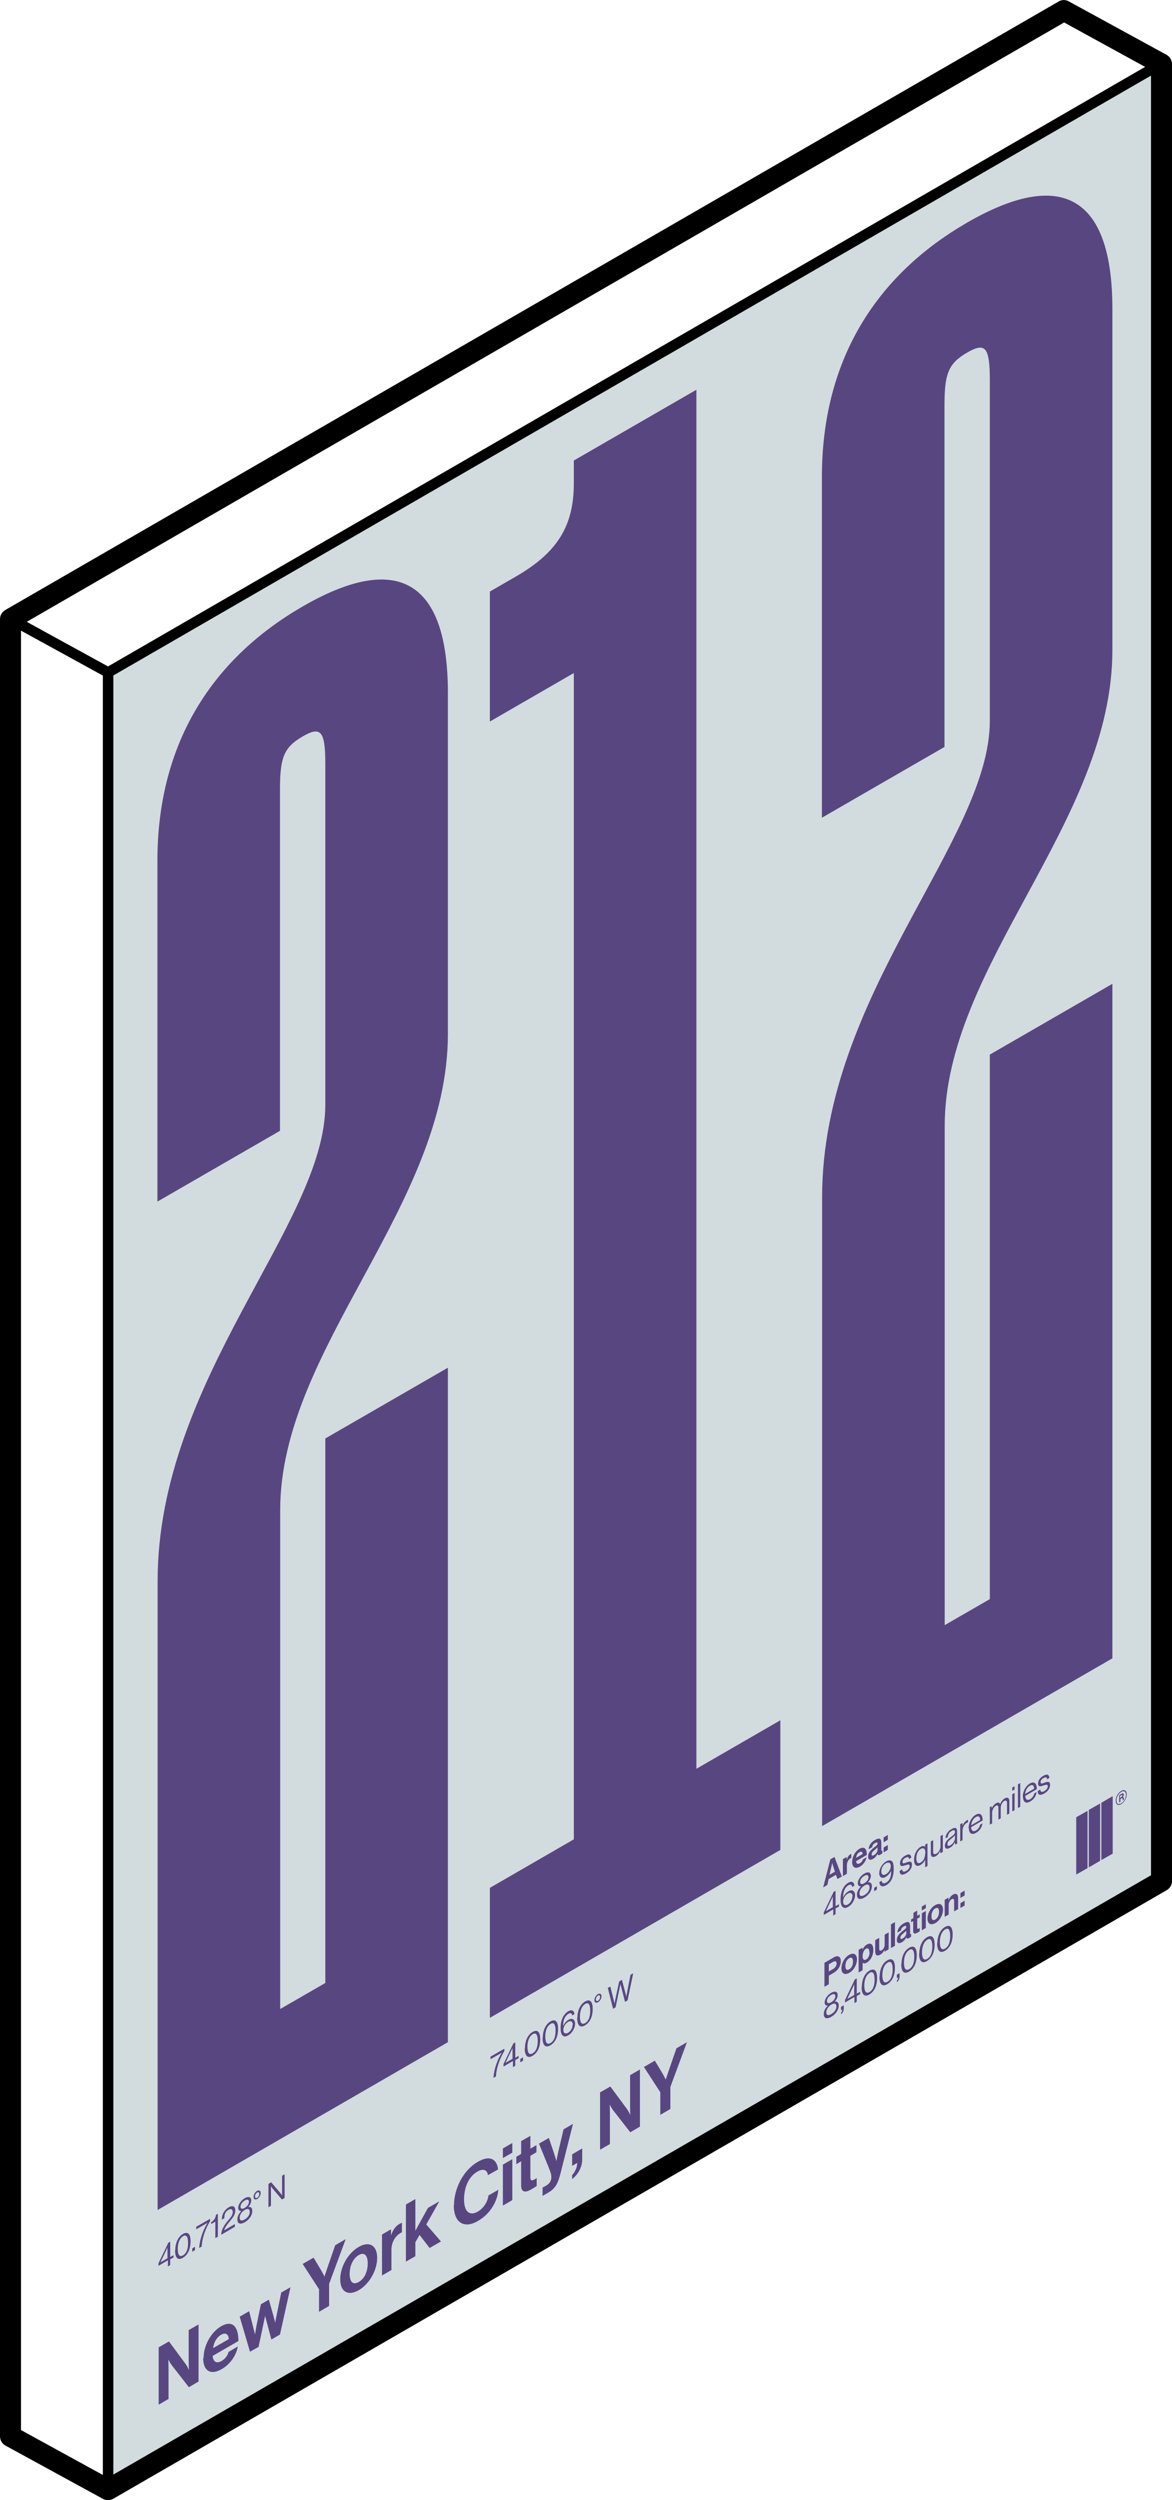 <?xml version="1.0" encoding="UTF-8"?>
<svg id="Layer_2" data-name="Layer 2" xmlns="http://www.w3.org/2000/svg" viewBox="0 0 55.84 119.06">
  <defs>
    <style>
      .cls-1, .cls-2, .cls-3 {
        stroke-width: 0px;
      }

      .cls-2 {
        fill: #584681;
      }

      .cls-3 {
        fill: #d2dcde;
      }
    </style>
  </defs>
  <g id="Layer_1-2" data-name="Layer 1">
    <g>
      <g>
        <polygon class="cls-3" points="55.35 89.57 5.16 118.54 5.16 32.01 55.35 3.03 55.35 89.57"/>
        <g>
          <path class="cls-2" d="M15.5,52.6v-16.23c0-1.59-.23-1.79-1.08-1.3-.92.53-1.08,1.04-1.08,2.55v16.23s-5.84,3.37-5.84,3.37v-16.23c0-5.52,2.54-9.58,6.92-12.11,4.38-2.53,6.92-1.4,6.92,4.12v16.23c0,8.2-7.99,14.99-7.99,22.68v23.76s2.15-1.24,2.15-1.24v-25.93s5.84-3.37,5.84-3.37v32.12s-13.83,7.99-13.83,7.99v-29.95c0-9.62,7.99-16.99,7.99-22.68Z"/>
          <path class="cls-2" d="M47.16,34.32v-16.23c0-1.59-.23-1.79-1.08-1.3-.92.53-1.08,1.04-1.08,2.55v16.23s-5.84,3.37-5.84,3.37v-16.23c0-5.52,2.54-9.58,6.92-12.11,4.38-2.53,6.92-1.4,6.92,4.12v16.23c0,8.2-7.99,14.99-7.99,22.68v23.76s2.15-1.24,2.15-1.24v-25.93s5.84-3.37,5.84-3.37v32.12s-13.83,7.99-13.83,7.99v-29.95c0-9.62,7.99-16.99,7.99-22.68Z"/>
          <path class="cls-2" d="M37.17,88.1l-13.83,7.99v-6.19s4-2.31,4-2.31v-55.54s-4,2.31-4,2.31v-6.19s1.23-.71,1.23-.71c2-1.15,2.77-2.43,2.77-4.44v-1.09s5.84-3.37,5.84-3.37v65.67s4-2.31,4-2.31v6.19Z"/>
        </g>
        <g>
          <path class="cls-2" d="M7.56,111.78l.49-.28.79,1.07c.08.1.16.29.16.29h0s-.01-.28-.01-.47v-1.43l.47-.27v2.72s-.46.27-.46.27l-.81-1.04c-.08-.1-.17-.28-.17-.28h0s.01.28.01.47v1.41l-.47.27v-2.72Z"/>
          <path class="cls-2" d="M9.7,112.29c0-.58.34-1.22.83-1.51.54-.31.83,0,.83.7l-1.23.71c.03.28.18.38.43.24.17-.1.28-.25.33-.43l.44-.26c-.06.38-.33.83-.77,1.08-.56.32-.88.05-.88-.53ZM10.15,111.82l.75-.43c-.01-.24-.16-.33-.36-.21-.24.14-.35.37-.39.65Z"/>
          <path class="cls-2" d="M11.42,110.32l.45-.26.2.79c.04.14.08.32.08.32h0s.04-.23.07-.42l.21-1.02.38-.22.22.78c.04.14.08.32.08.32h0s.04-.23.08-.41l.21-1.03.44-.25-.5,2.25-.41.24-.22-.83c-.04-.14-.08-.3-.08-.3h0s-.04.21-.08.39l-.23,1.09-.41.23-.49-1.67Z"/>
          <path class="cls-2" d="M15.21,109.03l-.79-1.22.52-.3.36.6c.07.12.16.3.16.3h0s.09-.28.16-.48l.35-1.01.5-.29-.79,2.13v1.05l-.48.28v-1.05Z"/>
          <path class="cls-2" d="M16.21,108.54c0-.58.36-1.24.88-1.54s.88-.06.88.52c0,.58-.36,1.24-.88,1.54s-.88.06-.88-.52ZM17.52,107.78c0-.38-.16-.55-.43-.39s-.43.51-.43.89c0,.38.15.55.43.39s.43-.5.43-.88Z"/>
          <path class="cls-2" d="M18.62,106.48h0c.1-.29.22-.47.42-.58.05-.03.08-.04.11-.05v.45h0c-.29.14-.5.44-.5.85v.95l-.45.26v-1.95l.43-.25v.31Z"/>
          <path class="cls-2" d="M19.98,106.44l-.19.34v.66l-.45.26v-2.72l.45-.26v1.51s.6-1.09.6-1.09l.54-.31-.62,1.1.7.81-.54.31-.48-.62Z"/>
          <path class="cls-2" d="M21.63,105.03c0-.81.44-1.68,1.13-2.08.58-.34.92-.13.97.36l-.48.27c-.04-.25-.22-.33-.5-.17-.44.25-.64.79-.64,1.33,0,.56.25.81.65.58.28-.16.48-.47.51-.77l.47-.27c-.01.25-.1.53-.26.79-.16.27-.39.51-.72.7-.66.38-1.14.06-1.14-.75Z"/>
          <path class="cls-2" d="M23.96,102.31l.45-.26v.46l-.45.26v-.46ZM23.96,103.08l.45-.26v1.95l-.45.26v-1.95Z"/>
          <path class="cls-2" d="M24.6,102.71l.23-.14v-.61l.44-.25v.61s.29-.17.29-.17v.34l-.29.17v1.04c0,.14.07.15.17.1.06-.03.13-.08.13-.08v.38s-.1.07-.28.17c-.22.13-.46.17-.46-.2v-1.15s-.23.14-.23.14v-.34Z"/>
          <path class="cls-2" d="M25.86,104.17l.16-.09c.18-.1.25-.25.25-.41,0-.11-.03-.21-.13-.46l-.46-1.13.47-.27.25.74c.05.15.11.36.11.36h0s.05-.28.1-.49l.24-1.02.45-.26-.59,2.34c-.13.51-.25.74-.6.94l-.26.15v-.41Z"/>
          <path class="cls-2" d="M27.26,103.58c.13-.15.24-.35.24-.58l-.24.14v-.55l.48-.28v.52c0,.39-.22.74-.48.94v-.19Z"/>
          <path class="cls-2" d="M28.59,99.64l.49-.28.79,1.07c.08.1.16.29.16.29h0s-.01-.28-.01-.47v-1.43l.47-.27v2.72l-.46.27-.81-1.04c-.08-.1-.17-.28-.17-.28h0s.01.28.01.47v1.41l-.47.27v-2.72Z"/>
          <path class="cls-2" d="M31.47,99.65l-.79-1.22.52-.3.36.6c.07.12.16.3.16.3h0s.09-.28.16-.48l.35-1.01.5-.29-.79,2.13v1.05l-.48.28v-1.05Z"/>
        </g>
        <g>
          <path class="cls-2" d="M7.99,107.64l-.44.26v-.12l.47-.98.09-.05v.73s.16-.09.16-.09v.11l-.16.09v.27l-.11.07v-.27ZM7.65,107.73l.33-.19v-.51s0,0,0,0l-.33.69h0Z"/>
          <path class="cls-2" d="M8.35,107.16c0-.35.14-.65.37-.78s.36,0,.36.36c0,.35-.13.64-.37.78s-.37-.01-.37-.36ZM8.96,106.8c0-.28-.08-.41-.24-.31s-.25.32-.25.6c0,.28.08.41.25.31s.24-.31.24-.59Z"/>
          <path class="cls-2" d="M9.16,107.07l.13-.08v.16l-.13.08v-.16Z"/>
          <path class="cls-2" d="M9.89,105.85h0s-.54.31-.54.31v-.12l.66-.38v.11c-.19.31-.38.77-.4,1.21l-.12.07c.02-.39.19-.88.4-1.2Z"/>
          <path class="cls-2" d="M10.27,105.79l-.21.12v-.09c.12-.07.21-.18.23-.35l.09-.05v1.09l-.12.07v-.79Z"/>
          <path class="cls-2" d="M10.89,105.72c.12-.15.2-.25.2-.38s-.08-.18-.2-.11c-.07.04-.12.09-.15.15-.04.07-.05.14-.05.25l-.12.07c0-.14.03-.25.09-.35.06-.1.15-.19.24-.24.19-.11.31-.04.31.15,0,.21-.12.35-.27.53-.1.12-.23.29-.26.42l.51-.3v.13l-.65.38c.01-.3.19-.51.35-.71Z"/>
          <path class="cls-2" d="M11.31,105.68c0-.16.09-.29.19-.39h0c-.09,0-.15-.04-.15-.15,0-.17.14-.36.31-.46s.31-.07.31.11c0,.11-.06.22-.14.31h0c.11-.02.19.03.19.18,0,.25-.18.44-.35.54s-.36.12-.36-.13ZM11.9,105.33c0-.14-.09-.18-.24-.09s-.24.23-.24.37.09.17.24.08.24-.22.24-.36ZM11.86,104.85c0-.11-.08-.13-.2-.06s-.2.18-.2.29.08.13.2.06.2-.18.2-.29Z"/>
          <path class="cls-2" d="M12.08,104.62c0-.11.08-.24.17-.29s.17-.01.17.1-.08.24-.17.29-.17.01-.17-.1ZM12.35,104.47c0-.07-.04-.1-.1-.06s-.1.11-.1.18.04.1.1.07.1-.11.1-.18Z"/>
          <path class="cls-2" d="M12.79,104l.13-.08.45.53s.07.1.07.1h0v-.94l.12-.07v1.13l-.13.07-.45-.53s-.07-.1-.07-.1h0v.93l-.12.07v-1.13Z"/>
        </g>
        <g>
          <path class="cls-2" d="M23.91,97.75h0s-.54.31-.54.31v-.12l.66-.38v.11c-.19.31-.38.77-.4,1.21l-.12.07c.02-.39.19-.88.4-1.2Z"/>
          <path class="cls-2" d="M24.43,98.15l-.44.26v-.12l.47-.98.09-.05v.73s.16-.09.16-.09v.11l-.16.09v.27l-.11.07v-.27ZM24.09,98.23l.33-.19v-.51s0,0,0,0l-.33.69h0Z"/>
          <path class="cls-2" d="M24.79,98.05l.13-.08v.16l-.13.08v-.16Z"/>
          <path class="cls-2" d="M25.01,97.54c0-.35.14-.65.37-.78s.36,0,.36.36-.13.64-.37.78-.37-.01-.37-.36ZM25.62,97.18c0-.28-.08-.41-.24-.31s-.25.32-.25.6.08.41.25.31.24-.31.24-.59Z"/>
          <path class="cls-2" d="M25.86,97.04c0-.35.14-.65.37-.78s.36,0,.36.36-.13.64-.37.78-.37-.01-.37-.36ZM26.47,96.69c0-.28-.08-.41-.24-.31s-.25.32-.25.6c0,.28.08.41.25.31s.24-.31.24-.59Z"/>
          <path class="cls-2" d="M26.84,96.95c-.1-.05-.13-.18-.13-.4,0-.34.13-.63.36-.77.19-.11.28-.02.3.13l-.11.07c0-.1-.07-.15-.18-.08-.18.11-.25.32-.25.58h0c.06-.13.15-.24.26-.3.17-.1.31-.01.31.19,0,.2-.14.45-.32.55-.1.06-.18.07-.24.04ZM27.29,96.42c0-.15-.09-.21-.22-.14-.13.08-.23.23-.23.39s.1.2.23.13c.12-.07.21-.23.21-.38Z"/>
          <path class="cls-2" d="M27.51,96.09c0-.35.14-.65.37-.78s.36,0,.36.36-.13.64-.37.78-.37-.01-.37-.36ZM28.12,95.74c0-.28-.08-.41-.24-.31s-.25.32-.25.6c0,.28.08.41.25.31s.24-.31.24-.59Z"/>
          <path class="cls-2" d="M28.32,95.25c0-.11.08-.24.17-.29s.17-.01.17.1-.08.24-.17.29-.17.01-.17-.1ZM28.59,95.09c0-.07-.04-.1-.1-.06s-.1.11-.1.18.04.1.1.07.1-.11.1-.18Z"/>
          <path class="cls-2" d="M28.95,94.67l.13-.07.16.65c.02.07.04.17.04.17h0s.02-.14.04-.22l.18-.84.13-.08.17.64c.02.07.04.17.04.17h0s.02-.14.04-.22l.16-.83.13-.07-.27,1.29-.12.07-.18-.7c-.02-.06-.04-.15-.04-.15h0s-.02.12-.04.2l-.19.91-.12.07-.25-.99Z"/>
        </g>
        <path class="cls-2" d="M39.28,93.47l.43-.25c.11-.07.2-.08.26-.04.06.03.09.1.09.21,0,.21-.12.43-.33.55l-.24.14v.41l-.21.12v-1.13ZM39.49,93.88l.21-.12c.1-.06.16-.16.16-.26s-.06-.13-.16-.08l-.21.12v.34Z"/>
        <path class="cls-2" d="M40.09,93.73c0-.24.15-.52.37-.64s.37-.03.37.22c0,.24-.15.52-.37.64s-.37.03-.37-.22ZM40.64,93.41c0-.16-.06-.23-.18-.16s-.18.21-.18.37.06.23.18.16.18-.21.18-.37Z"/>
        <path class="cls-2" d="M40.91,92.85l.18-.1v.1h0c.05-.1.11-.19.21-.25.19-.11.31,0,.31.25,0,.26-.12.5-.31.61-.1.06-.16.05-.2,0h0v.36l-.19.11v-1.08ZM41.42,92.97c0-.15-.05-.23-.16-.17s-.16.21-.16.36.06.21.17.15c.09-.05.16-.18.16-.33Z"/>
        <path class="cls-2" d="M42.14,92.95v-.1s0,0,0,0c-.05.1-.1.18-.2.23-.16.09-.24.03-.24-.15v-.54l.19-.11v.51c0,.1.04.13.12.08.09-.05.14-.16.14-.27v-.47l.19-.11v.81l-.18.1Z"/>
        <path class="cls-2" d="M42.45,91.64l.19-.11v1.13l-.19.11v-1.13Z"/>
        <path class="cls-2" d="M43.18,92.25c-.04.08-.09.17-.21.24-.14.08-.24.05-.24-.11,0-.18.13-.31.28-.43.12-.09.17-.13.17-.19,0-.06-.04-.07-.12-.02-.09.05-.13.11-.13.19l-.17.1c0-.15.09-.32.3-.44s.3-.07.3.13v.33c0,.05,0,.07.05.04h0s0,.13,0,.13c-.02.02-.04.04-.08.06-.09.05-.13.05-.15-.02ZM43.18,92.06v-.12s-.08.08-.13.12c-.1.08-.15.13-.15.21,0,.07.04.08.11.04.11-.06.17-.17.17-.25Z"/>
        <path class="cls-2" d="M43.42,91.4l.1-.06v-.25l.18-.11v.25l.12-.07v.14l-.12.07v.43c0,.06.03.06.07.04.02-.01.05-.03.05-.03v.16s-.04.03-.12.07c-.09.05-.19.07-.19-.08v-.48s-.1.06-.1.06v-.14Z"/>
        <path class="cls-2" d="M43.92,90.79l.19-.11v.19l-.19.11v-.19ZM43.92,91.11l.19-.11v.81l-.19.11v-.81Z"/>
        <path class="cls-2" d="M44.19,91.36c0-.24.15-.52.37-.64s.37-.03.37.22-.15.52-.37.64-.37.03-.37-.22ZM44.74,91.04c0-.16-.06-.23-.18-.16s-.18.21-.18.37.06.23.18.16.18-.21.18-.37Z"/>
        <path class="cls-2" d="M45.2,90.48h0c.05-.12.11-.2.21-.26.15-.08.24-.01.24.16v.53l-.19.11v-.5c0-.09-.04-.12-.12-.08-.08.05-.14.16-.14.27v.46l-.19.11v-.81l.18-.11v.11Z"/>
        <path class="cls-2" d="M45.76,90.15l.2-.12v.23l-.2.12v-.23ZM45.76,90.63l.2-.12v.23l-.2.12v-.23Z"/>
        <path class="cls-2" d="M39.25,95.9c0-.16.09-.29.19-.39h0c-.09,0-.15-.04-.15-.15,0-.17.14-.36.31-.46s.31-.07.31.11c0,.11-.06.22-.14.31h0c.11-.02.19.03.19.18,0,.25-.18.44-.35.54s-.36.12-.36-.13ZM39.85,95.55c0-.14-.09-.18-.24-.09s-.24.23-.24.37.09.17.24.08.24-.22.24-.36ZM39.8,95.06c0-.11-.08-.13-.2-.06s-.2.18-.2.29.08.13.2.06.2-.18.2-.29Z"/>
        <path class="cls-2" d="M40.07,95.86s.06-.08.06-.17l-.06.04v-.16l.13-.08v.16c0,.12-.05.21-.13.27v-.07Z"/>
        <path class="cls-2" d="M40.7,95.1l-.44.26v-.12l.47-.98.09-.05v.73s.16-.09.16-.09v.11l-.16.09v.27l-.11.07v-.27ZM40.37,95.19l.33-.19v-.51s0,0,0,0l-.33.7h0Z"/>
        <path class="cls-2" d="M41.06,94.62c0-.35.14-.65.37-.78s.36,0,.36.36c0,.35-.13.64-.37.78s-.37-.01-.37-.36ZM41.67,94.26c0-.28-.08-.41-.24-.31s-.25.32-.25.6c0,.28.08.41.25.31s.24-.31.24-.59Z"/>
        <path class="cls-2" d="M41.91,94.13c0-.35.14-.65.37-.78s.36,0,.36.36-.13.64-.37.78-.37-.01-.37-.36ZM42.53,93.77c0-.28-.08-.41-.24-.31s-.25.32-.25.6.08.41.25.31.24-.31.24-.59Z"/>
        <path class="cls-2" d="M42.73,94.33s.06-.08.06-.17l-.06.04v-.16l.13-.08v.16c0,.12-.05.21-.13.27v-.07Z"/>
        <path class="cls-2" d="M42.95,93.53c0-.35.14-.65.37-.78s.36,0,.36.36c0,.35-.13.64-.37.78s-.37-.01-.37-.36ZM43.56,93.17c0-.28-.08-.41-.24-.31s-.25.32-.25.6c0,.28.08.41.25.31s.24-.31.24-.59Z"/>
        <path class="cls-2" d="M43.8,93.03c0-.35.14-.65.37-.78s.36,0,.36.36c0,.35-.13.64-.37.78s-.37-.01-.37-.36ZM44.42,92.68c0-.28-.08-.41-.24-.31s-.25.32-.25.6.08.41.25.31.24-.31.24-.59Z"/>
        <path class="cls-2" d="M44.66,92.54c0-.35.14-.65.37-.78s.36,0,.36.36-.13.64-.37.78-.37-.01-.37-.36ZM45.27,92.19c0-.28-.08-.41-.24-.31s-.25.32-.25.6.08.41.25.31.24-.31.24-.59Z"/>
        <g>
          <g>
            <polygon class="cls-2" points="51.81 86.24 51.28 86.54 51.28 89.26 51.81 88.96 51.81 86.24"/>
            <polygon class="cls-2" points="52.41 85.89 51.88 86.19 51.88 88.92 52.41 88.61 52.41 85.89"/>
            <polygon class="cls-2" points="53.01 85.54 52.48 85.85 52.48 88.57 53.01 88.27 53.01 85.54"/>
          </g>
          <path class="cls-2" d="M53.16,85.75c0-.18.11-.37.26-.46s.26-.02.26.16-.12.37-.26.46-.26.02-.26-.16ZM53.65,85.47c0-.16-.1-.22-.23-.14s-.23.25-.23.41.1.22.23.14.23-.25.23-.41ZM53.31,85.5l.14-.08c.05-.03.09-.02.09.04,0,.04-.02.08-.05.11h0s.04,0,.05.05c0,.05,0,.07.01.07h0s-.05.04-.05.04c0,0,0-.03-.01-.07,0-.04-.02-.05-.05-.03l-.06.04v.13l-.05.03v-.34ZM53.36,85.62l.07-.04s.05-.05.05-.08c0-.03-.01-.04-.05-.02l-.07.04v.1Z"/>
        </g>
        <g>
          <g>
            <polygon class="cls-2" points="51.81 86.24 51.28 86.54 51.28 89.26 51.81 88.96 51.81 86.24"/>
            <polygon class="cls-2" points="52.41 85.89 51.88 86.19 51.88 88.92 52.41 88.61 52.41 85.89"/>
            <polygon class="cls-2" points="53.01 85.54 52.48 85.85 52.48 88.57 53.01 88.27 53.01 85.54"/>
          </g>
          <path class="cls-2" d="M53.16,85.75c0-.18.11-.37.26-.46s.26-.02.26.16-.12.37-.26.46-.26.02-.26-.16ZM53.65,85.47c0-.16-.1-.22-.23-.14s-.23.25-.23.41.1.22.23.14.23-.25.23-.41ZM53.31,85.5l.14-.08c.05-.03.09-.02.09.04,0,.04-.02.08-.05.11h0s.04,0,.05.05c0,.05,0,.07.01.07h0s-.05.04-.05.04c0,0,0-.03-.01-.07,0-.04-.02-.05-.05-.03l-.06.04v.13l-.05.03v-.34ZM53.36,85.62l.07-.04s.05-.05.05-.08c0-.03-.01-.04-.05-.02l-.07.04v.1Z"/>
        </g>
        <path class="cls-2" d="M39.55,88.55l.21-.12.35.93-.21.12-.07-.2-.35.2-.06.28-.2.12.34-1.33ZM39.52,89.28l.26-.15-.09-.28c-.02-.05-.04-.15-.04-.15h0s-.02.13-.04.2l-.09.38Z"/>
        <path class="cls-2" d="M40.35,88.54h0c.04-.12.09-.19.17-.24.02-.01.03-.02.04-.02v.19h0c-.12.06-.21.18-.21.36v.4l-.19.11v-.81l.18-.1v.13Z"/>
        <path class="cls-2" d="M40.6,88.67c0-.24.14-.51.35-.63.23-.13.35,0,.35.29l-.51.3c.01.12.07.16.18.1.07-.04.12-.1.14-.18l.18-.11c-.03.16-.14.35-.32.45-.23.13-.37.02-.37-.22ZM40.79,88.47l.31-.18c0-.1-.06-.14-.15-.09-.1.06-.15.15-.16.27Z"/>
        <path class="cls-2" d="M41.81,88.28c-.04.08-.09.17-.21.24-.14.08-.24.05-.24-.11,0-.18.13-.31.28-.43.12-.09.17-.13.17-.19,0-.06-.04-.07-.12-.02-.09.05-.13.11-.13.19l-.17.1c0-.15.09-.32.3-.44s.3-.07.3.13v.33c0,.05,0,.07.05.04h0s0,.13,0,.13c-.02.02-.04.04-.08.06-.09.05-.13.05-.15-.02ZM41.81,88.09v-.12s-.08.08-.13.12c-.1.08-.15.13-.15.21s.04.08.11.04c.11-.06.17-.17.17-.25Z"/>
        <path class="cls-2" d="M42.1,87.5l.2-.12v.23l-.2.12v-.23ZM42.1,87.98l.2-.12v.23l-.2.12v-.23Z"/>
        <path class="cls-2" d="M39.69,90.93l-.44.26v-.12l.47-.98.09-.05v.73s.16-.09.16-.09v.11l-.16.09v.27l-.11.07v-.27ZM39.35,91.01l.33-.19v-.51s0,0,0,0l-.33.7h0Z"/>
        <path class="cls-2" d="M40.18,90.83c-.1-.05-.13-.18-.13-.4,0-.34.13-.63.36-.77.19-.11.28-.02.3.13l-.11.07c0-.1-.07-.15-.18-.08-.18.11-.25.32-.25.58h0c.06-.13.15-.24.26-.3.17-.1.31-.01.31.19,0,.2-.14.45-.32.55-.1.06-.18.07-.23.04ZM40.62,90.31c0-.15-.09-.21-.22-.14-.13.08-.23.23-.23.39s.1.2.23.13c.12-.07.21-.23.21-.38Z"/>
        <path class="cls-2" d="M40.83,90.22c0-.16.09-.29.19-.39h0c-.09,0-.15-.04-.15-.15,0-.17.14-.36.31-.46s.31-.07.31.11c0,.11-.06.22-.14.31h0c.11-.02.19.03.19.18,0,.25-.18.44-.35.54s-.36.12-.36-.13ZM41.43,89.88c0-.14-.09-.18-.24-.09s-.24.23-.24.37c0,.14.09.17.24.08s.24-.22.24-.36ZM41.38,89.39c0-.11-.08-.13-.2-.06s-.2.18-.2.29.08.13.2.06.2-.18.2-.29Z"/>
        <path class="cls-2" d="M41.65,89.9l.13-.08v.16l-.13.08v-.16Z"/>
        <path class="cls-2" d="M41.89,89.63l.12-.07c0,.11.08.16.21.09.07-.04.12-.09.16-.16.06-.1.08-.24.08-.4h0c-.06.12-.15.22-.26.29-.17.1-.31.02-.31-.18,0-.2.14-.45.33-.56.09-.05.16-.06.22-.04.11.03.14.17.14.41,0,.22-.04.4-.13.55-.06.09-.13.16-.22.21-.19.11-.32.06-.33-.13ZM42.44,88.86c0-.15-.1-.2-.23-.13s-.22.23-.22.39.1.2.22.13c.14-.08.23-.24.23-.39Z"/>
        <path class="cls-2" d="M42.87,89.09l.11-.07c.02.13.1.13.2.07.12-.07.16-.15.16-.23,0-.09-.05-.08-.19-.04-.14.05-.27.09-.27-.09,0-.14.09-.28.26-.37.18-.1.26-.05.28.1l-.11.07c-.01-.1-.06-.12-.17-.06s-.14.13-.14.2c0,.09.07.07.19.02.14-.05.26-.08.26.11,0,.17-.12.32-.28.41-.2.11-.3.07-.31-.11Z"/>
        <path class="cls-2" d="M44.08,88.56h0c-.05.11-.12.19-.22.25-.19.11-.31.01-.31-.25s.13-.51.31-.61c.1-.06.17-.05.22,0h0v-.11l.11-.06v1.08l-.11.06v-.36ZM44.09,88.24c0-.19-.07-.28-.23-.19-.13.08-.2.25-.2.44s.06.28.2.21c.16-.09.22-.27.22-.45Z"/>
        <path class="cls-2" d="M44.8,88.24v-.11h0c-.05.11-.11.2-.21.26-.15.08-.24.04-.24-.13v-.57l.11-.06v.56c0,.11.06.13.16.08.11-.07.19-.21.19-.34v-.5l.11-.06v.82l-.11.06Z"/>
        <path class="cls-2" d="M45.49,87.73h0c-.04.09-.11.19-.23.26-.13.08-.24.06-.24-.09,0-.19.13-.31.31-.44.11-.08.17-.13.17-.22s-.05-.11-.16-.05c-.12.07-.17.16-.18.29l-.11.06c0-.16.1-.34.29-.44.15-.09.26-.08.26.11v.46c0,.06.01.1.03.1h0s-.11.07-.11.07c-.01,0-.02-.03-.02-.1ZM45.5,87.53v-.13s-.1.1-.16.15c-.12.09-.2.15-.2.27,0,.11.08.09.15.05.15-.09.21-.25.21-.34Z"/>
        <path class="cls-2" d="M45.86,86.95h0c.04-.11.12-.22.21-.27.02-.01.03-.02.05-.02v.12h0s-.03.01-.05.02c-.11.06-.21.21-.21.37v.46l-.11.06v-.82l.11-.06v.14Z"/>
        <path class="cls-2" d="M46.15,87.05c0-.24.13-.51.34-.63.21-.12.33,0,.33.27l-.55.32c0,.16.09.24.23.16.1-.06.17-.16.2-.28l.11-.06c-.03.2-.14.36-.31.45-.22.13-.34,0-.34-.23ZM46.27,86.92l.43-.25c0-.16-.08-.22-.21-.14s-.2.23-.22.39Z"/>
        <path class="cls-2" d="M47.14,86.07l.11-.06v.12h0c.04-.11.12-.21.21-.26s.16-.04.19.04h0c.05-.12.13-.22.22-.27.13-.07.22-.03.22.14v.58l-.11.06v-.57c0-.1-.06-.13-.13-.09-.09.05-.17.19-.17.32v.51l-.11.06v-.57c0-.1-.05-.13-.12-.09-.09.05-.18.2-.18.33v.51l-.11.06v-.82Z"/>
        <path class="cls-2" d="M48.23,85.12l.11-.06v.16l-.11.06v-.16ZM48.23,85.44l.11-.06v.82l-.11.06v-.82Z"/>
        <path class="cls-2" d="M48.5,84.97l.11-.06v1.13l-.11.06v-1.13Z"/>
        <path class="cls-2" d="M48.73,85.56c0-.24.13-.51.34-.63.21-.12.33,0,.33.27l-.55.32c0,.16.09.24.23.16.1-.06.17-.16.2-.28l.11-.06c-.03.2-.14.36-.31.45-.22.13-.34,0-.34-.23ZM48.84,85.43l.43-.25c0-.16-.08-.22-.21-.14s-.2.23-.22.39Z"/>
        <path class="cls-2" d="M49.45,85.29l.11-.07c.02.13.1.13.2.07.12-.07.16-.15.16-.23,0-.09-.05-.08-.19-.04-.14.05-.27.09-.27-.09,0-.14.09-.28.26-.37.18-.1.26-.05.28.1l-.11.07c-.01-.1-.06-.12-.17-.06s-.14.13-.14.2c0,.09.07.07.19.02.14-.05.26-.08.26.11,0,.17-.12.32-.28.41-.2.11-.3.07-.31-.11Z"/>
      </g>
      <g>
        <path class="cls-1" d="M5.15,119.06c-.08,0-.17-.02-.24-.06l-4.65-2.54c-.16-.09-.26-.26-.26-.44V29.48c0-.18.1-.34.25-.43L50.44.07c.15-.09.34-.09.49,0l4.65,2.54c.16.09.26.26.26.44v86.53c0,.18-.1.34-.25.43L5.4,118.99c-.08.04-.16.07-.25.07ZM1,115.72l4.14,2.27,49.7-28.69V3.34l-4.14-2.27L1,29.77v85.95Z"/>
        <rect class="cls-1" x="2.57" y="28.1" width=".5" height="5.29" transform="translate(-25.49 18.43) rotate(-61.25)"/>
        <rect class="cls-1" x="1.26" y="17.28" width="57.96" height=".5" transform="translate(-4.72 17.48) rotate(-30.02)"/>
        <rect class="cls-1" x="4.9" y="32.02" width=".5" height="86.53"/>
      </g>
    </g>
  </g>
</svg>